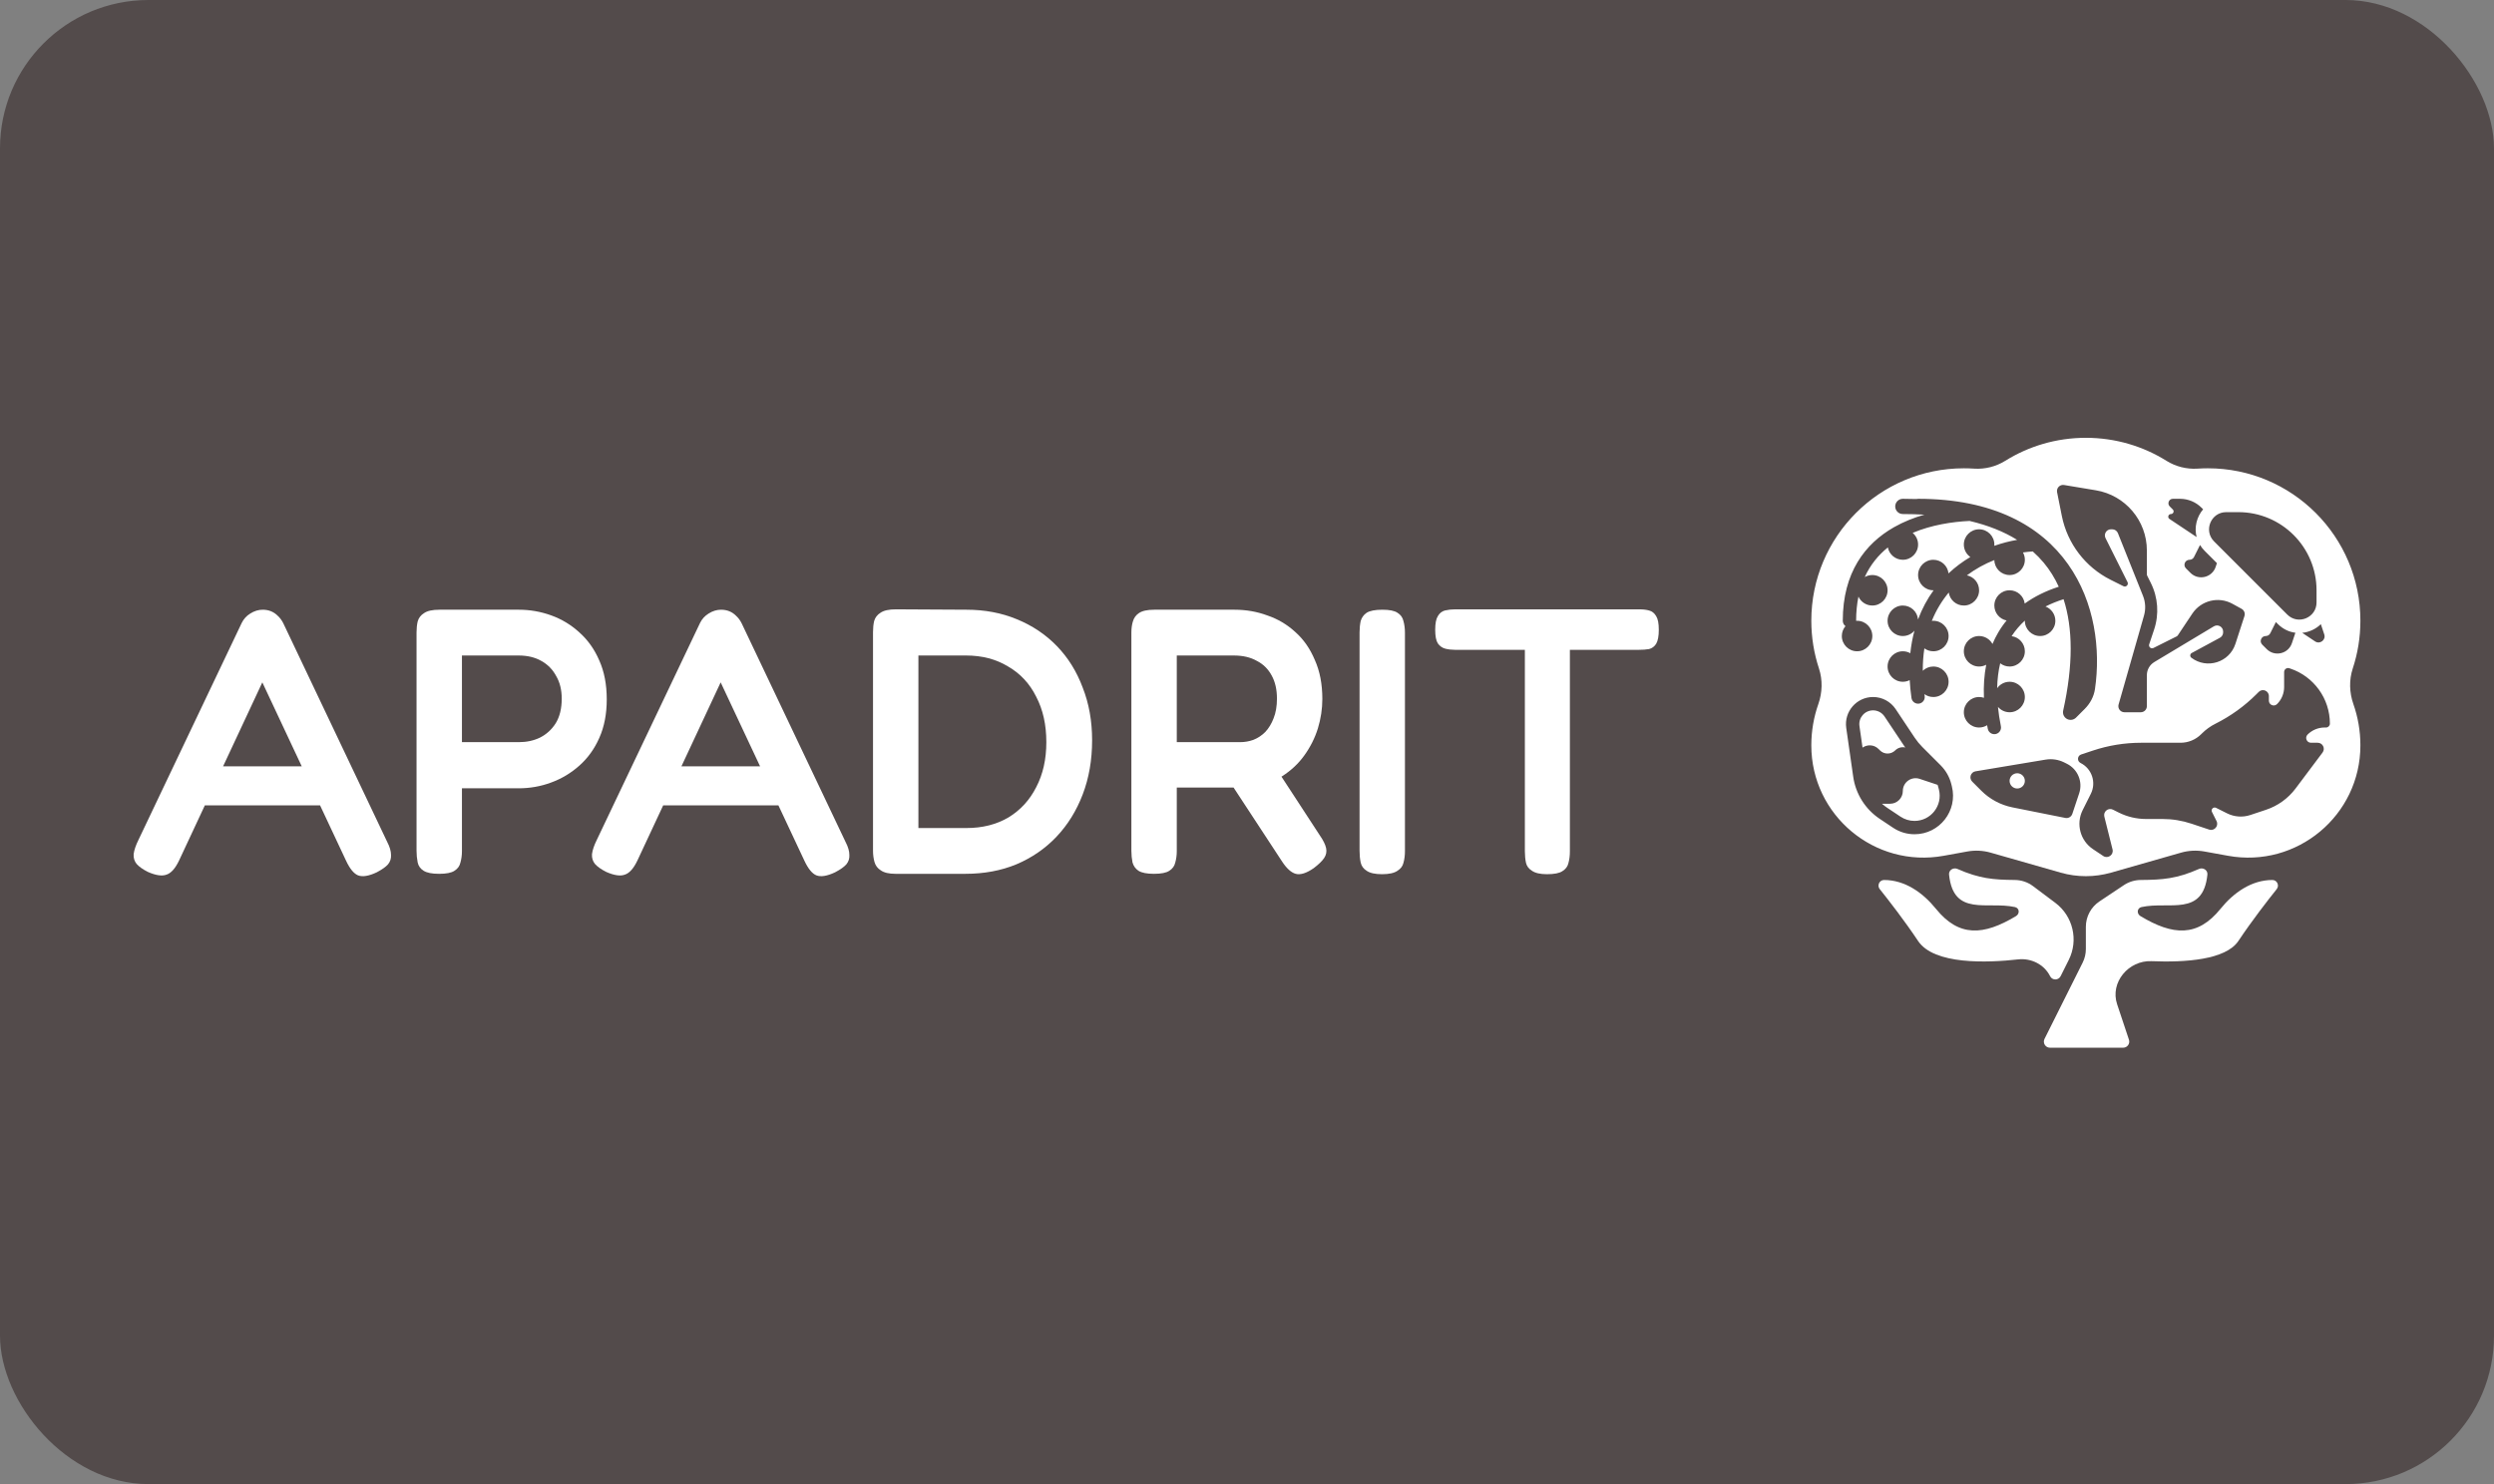 <svg width="336" height="200" viewBox="0 0 336 200" fill="none" xmlns="http://www.w3.org/2000/svg">
<rect x="0" y="0" width="336" height="200" fill="#808080" stroke="none"/>
<rect width="336" height="200" rx="20" fill="#534B4B"/>
<path d="M52.173 113.475C52.51 114.121 52.679 114.698 52.679 115.208C52.712 115.684 52.578 116.109 52.274 116.483C51.971 116.823 51.465 117.18 50.758 117.554C49.68 118.064 48.837 118.2 48.231 117.962C47.658 117.724 47.119 117.061 46.613 115.973L35.342 91.957L24.121 115.973C23.616 117.027 23.059 117.656 22.453 117.86C21.846 118.098 21.004 117.979 19.926 117.503C19.252 117.163 18.746 116.806 18.409 116.432C18.106 116.058 17.971 115.616 18.005 115.106C18.072 114.562 18.291 113.917 18.662 113.169L32.562 83.952C32.831 83.408 33.219 82.983 33.724 82.677C34.264 82.337 34.819 82.167 35.392 82.167C35.797 82.167 36.167 82.235 36.504 82.371C36.841 82.507 37.145 82.711 37.414 82.983C37.717 83.255 37.97 83.595 38.172 84.003L52.173 113.475ZM26.345 108.529L28.771 103.277H41.963L44.389 108.529H26.345Z" fill="white"/>
<path d="M59.151 117.758C58.208 117.758 57.517 117.622 57.079 117.35C56.641 117.078 56.371 116.704 56.27 116.228C56.169 115.718 56.118 115.191 56.118 114.647V85.227C56.118 84.683 56.169 84.19 56.27 83.748C56.405 83.272 56.691 82.898 57.129 82.626C57.567 82.32 58.258 82.167 59.202 82.167H69.917C71.4 82.167 72.849 82.422 74.264 82.932C75.679 83.442 76.943 84.207 78.055 85.227C79.2 86.247 80.093 87.504 80.734 89C81.407 90.496 81.744 92.246 81.744 94.252C81.744 96.223 81.407 97.957 80.734 99.453C80.093 100.914 79.2 102.155 78.055 103.175C76.909 104.195 75.629 104.96 74.213 105.469C72.832 105.979 71.383 106.234 69.867 106.234H62.234V114.698C62.234 115.242 62.167 115.752 62.032 116.228C61.931 116.704 61.661 117.078 61.223 117.35C60.819 117.622 60.128 117.758 59.151 117.758ZM62.234 100.014H69.917C70.962 100.014 71.905 99.81 72.748 99.402C73.624 98.96 74.331 98.314 74.87 97.464C75.409 96.58 75.679 95.476 75.679 94.15C75.679 92.96 75.426 91.94 74.921 91.091C74.449 90.207 73.775 89.527 72.899 89.051C72.057 88.575 71.046 88.337 69.867 88.337H62.234V100.014Z" fill="white"/>
<path d="M113.922 113.475C114.259 114.121 114.428 114.698 114.428 115.208C114.461 115.684 114.327 116.109 114.023 116.483C113.72 116.823 113.215 117.18 112.507 117.554C111.429 118.064 110.586 118.2 109.98 117.962C109.407 117.724 108.868 117.061 108.362 115.973L97.091 91.957L85.87 115.973C85.365 117.027 84.809 117.656 84.202 117.86C83.596 118.098 82.753 117.979 81.675 117.503C81.001 117.163 80.496 116.806 80.159 116.432C79.855 116.058 79.721 115.616 79.754 115.106C79.822 114.562 80.041 113.917 80.411 113.169L94.311 83.952C94.581 83.408 94.968 82.983 95.474 82.677C96.013 82.337 96.569 82.167 97.141 82.167C97.546 82.167 97.917 82.235 98.254 82.371C98.591 82.507 98.894 82.711 99.163 82.983C99.467 83.255 99.719 83.595 99.921 84.003L113.922 113.475ZM88.094 108.529L90.52 103.277H103.712L106.138 108.529H88.094Z" fill="white"/>
<path d="M120.647 117.758C119.771 117.758 119.114 117.605 118.676 117.299C118.238 117.027 117.952 116.653 117.817 116.177C117.682 115.701 117.615 115.191 117.615 114.647V85.176C117.615 84.632 117.665 84.139 117.766 83.697C117.901 83.221 118.188 82.847 118.626 82.575C119.064 82.269 119.755 82.116 120.698 82.116L130.2 82.167C132.66 82.167 134.918 82.592 136.973 83.442C139.063 84.292 140.865 85.499 142.382 87.062C143.898 88.626 145.06 90.496 145.869 92.671C146.712 94.813 147.133 97.175 147.133 99.759C147.133 102.41 146.712 104.841 145.869 107.05C145.027 109.26 143.847 111.163 142.331 112.761C140.815 114.359 139.012 115.599 136.923 116.483C134.867 117.333 132.576 117.758 130.049 117.758H120.647ZM123.731 111.588H130.2C132.357 111.588 134.244 111.112 135.861 110.16C137.479 109.175 138.726 107.815 139.602 106.081C140.511 104.348 140.966 102.325 140.966 100.014C140.966 97.668 140.511 95.629 139.602 93.895C138.726 92.127 137.462 90.768 135.811 89.816C134.193 88.83 132.306 88.337 130.15 88.337H123.731V111.588Z" fill="white"/>
<path d="M155.457 117.758C154.513 117.758 153.823 117.622 153.385 117.35C152.98 117.078 152.711 116.704 152.576 116.228C152.475 115.718 152.424 115.191 152.424 114.647V85.227C152.424 84.683 152.492 84.19 152.626 83.748C152.761 83.272 153.031 82.898 153.435 82.626C153.873 82.32 154.564 82.167 155.507 82.167H166.324C167.874 82.167 169.34 82.422 170.721 82.932C172.137 83.408 173.4 84.156 174.512 85.176C175.624 86.162 176.5 87.419 177.14 88.949C177.814 90.445 178.151 92.195 178.151 94.201C178.151 95.527 177.949 96.852 177.545 98.178C177.14 99.47 176.534 100.676 175.725 101.798C174.95 102.886 173.956 103.821 172.743 104.603C171.53 105.384 170.098 105.894 168.447 106.132H158.54V114.698C158.54 115.242 158.473 115.752 158.338 116.228C158.237 116.704 157.967 117.078 157.529 117.35C157.125 117.622 156.434 117.758 155.457 117.758ZM176.989 116.993C176.012 117.673 175.203 117.928 174.563 117.758C173.956 117.588 173.35 117.044 172.743 116.126L164.252 103.175L171.075 102.257L177.798 112.557C178.269 113.237 178.556 113.815 178.657 114.291C178.758 114.766 178.674 115.208 178.404 115.616C178.134 116.024 177.663 116.483 176.989 116.993ZM158.54 100.014H167.082C167.689 100.014 168.278 99.912 168.851 99.708C169.458 99.47 169.997 99.113 170.469 98.637C170.94 98.127 171.311 97.515 171.581 96.801C171.884 96.053 172.035 95.17 172.035 94.15C172.035 92.926 171.8 91.889 171.328 91.04C170.856 90.156 170.182 89.493 169.306 89.051C168.464 88.575 167.436 88.337 166.223 88.337H158.54V100.014Z" fill="white"/>
<path d="M186.196 117.809C185.253 117.809 184.562 117.656 184.124 117.35C183.686 117.078 183.416 116.704 183.315 116.228C183.214 115.752 183.164 115.225 183.164 114.647V85.227C183.164 84.683 183.214 84.173 183.315 83.697C183.45 83.221 183.72 82.847 184.124 82.575C184.562 82.303 185.27 82.167 186.247 82.167C187.19 82.167 187.864 82.303 188.269 82.575C188.707 82.847 188.976 83.221 189.077 83.697C189.212 84.173 189.279 84.7 189.279 85.278V114.698C189.279 115.276 189.212 115.803 189.077 116.279C188.976 116.721 188.707 117.078 188.269 117.35C187.83 117.656 187.14 117.809 186.196 117.809Z" fill="white"/>
<path d="M220.851 82.116C221.357 82.116 221.795 82.167 222.165 82.269C222.57 82.371 222.89 82.626 223.126 83.034C223.362 83.408 223.479 84.02 223.479 84.87C223.479 85.72 223.362 86.349 223.126 86.756C222.89 87.13 222.57 87.368 222.165 87.47C221.761 87.538 221.306 87.572 220.801 87.572H211.5V114.749C211.5 115.327 211.433 115.854 211.298 116.33C211.197 116.772 210.928 117.129 210.49 117.401C210.085 117.673 209.394 117.809 208.417 117.809C207.507 117.809 206.833 117.656 206.395 117.35C205.957 117.078 205.688 116.721 205.587 116.279C205.486 115.803 205.435 115.276 205.435 114.698V87.572H196.034C195.562 87.572 195.124 87.521 194.72 87.419C194.315 87.317 193.978 87.079 193.709 86.706C193.473 86.332 193.355 85.72 193.355 84.87C193.355 84.02 193.473 83.408 193.709 83.034C193.945 82.626 194.265 82.371 194.669 82.269C195.107 82.167 195.562 82.116 196.034 82.116H220.851Z" fill="white"/>
<path d="M280.58 129.731L275.444 140.002C275.171 140.549 275.568 141.192 276.179 141.192H286.038C286.599 141.192 286.995 140.642 286.818 140.11L285.225 135.333C284.246 132.397 286.758 129.401 289.851 129.529C294.402 129.716 299.863 129.356 301.562 126.808C303.385 124.074 305.511 121.34 306.729 119.816C307.122 119.325 306.772 118.589 306.143 118.589C303.335 118.589 300.917 120.295 299.152 122.479C296.055 126.311 292.739 126.083 288.374 123.459C287.834 123.134 287.897 122.373 288.514 122.238C292.237 121.421 296.804 123.582 297.389 117.865C297.452 117.258 296.807 116.856 296.249 117.104C293.296 118.413 291.366 118.568 288.424 118.587C287.612 118.592 286.818 118.829 286.143 119.279L282.844 121.479C281.7 122.241 281.014 123.524 281.014 124.898V127.893C281.014 128.531 280.865 129.16 280.58 129.731Z" fill="white"/>
<path d="M277.614 131.552L278.713 129.355C280.045 126.69 279.281 123.454 276.898 121.667L273.89 119.411C273.179 118.877 272.313 118.593 271.424 118.586C268.551 118.564 266.634 118.395 263.724 117.104C263.165 116.856 262.521 117.258 262.583 117.865C263.169 123.582 267.736 121.421 271.459 122.238C272.076 122.373 272.139 123.134 271.598 123.459C267.233 126.083 263.918 126.311 260.821 122.479C259.056 120.295 256.637 118.589 253.829 118.589C253.201 118.589 252.851 119.325 253.243 119.816C254.462 121.34 256.588 124.074 258.411 126.808C260.564 130.037 267.756 129.753 271.878 129.291C273.646 129.094 275.399 129.962 276.194 131.552C276.487 132.137 277.322 132.137 277.614 131.552Z" fill="white"/>
<path d="M272.795 105.233C272.795 105.8 272.335 106.26 271.767 106.26C271.2 106.26 270.74 105.8 270.74 105.233C270.74 104.665 271.2 104.205 271.767 104.205C272.335 104.205 272.795 104.665 272.795 105.233Z" fill="white"/>
<path d="M261.141 106.103L261.219 106.411C261.754 108.553 260.134 110.627 257.927 110.627C257.258 110.627 256.603 110.428 256.046 110.057L254.247 108.857C253.998 108.692 253.764 108.511 253.544 108.315H254.635C255.585 108.315 256.356 107.544 256.356 106.594C256.356 105.419 257.507 104.589 258.622 104.961L261.04 105.767C261.079 105.877 261.113 105.989 261.141 106.103Z" fill="white"/>
<path d="M256.685 100.735C256.609 100.63 256.535 100.524 256.463 100.416L253.889 96.555C253.545 96.039 252.967 95.729 252.347 95.729C251.219 95.729 250.353 96.728 250.512 97.845L250.927 100.748C251.557 100.319 252.461 100.311 253.098 100.947L253.274 101.123C253.841 101.691 254.761 101.691 255.329 101.123C255.697 100.755 256.213 100.626 256.685 100.735Z" fill="white"/>
<path fill-rule="evenodd" clip-rule="evenodd" d="M296.074 63.154C294.601 63.251 293.126 62.881 291.873 62.1C288.723 60.135 285.001 59 281.014 59C277.027 59 273.305 60.135 270.154 62.1C268.901 62.881 267.426 63.251 265.953 63.154C265.498 63.123 265.038 63.108 264.575 63.108C253.227 63.108 244.027 72.305 244.027 83.649C244.027 85.894 244.388 88.055 245.054 90.077C245.567 91.635 245.516 93.334 244.973 94.882C244.36 96.624 244.027 98.498 244.027 100.45C244.027 109.884 252.574 117.015 261.86 115.327L265.04 114.749C266.086 114.559 267.162 114.612 268.184 114.904L277.627 117.601C279.84 118.233 282.187 118.233 284.401 117.601L293.843 114.904C294.866 114.612 295.941 114.559 296.987 114.749L300.168 115.327C309.453 117.015 318 109.884 318 100.45C318 98.498 317.667 96.624 317.055 94.882C316.511 93.334 316.461 91.635 316.974 90.077C317.64 88.055 318 85.894 318 83.649C318 72.305 308.8 63.108 297.452 63.108C296.989 63.108 296.53 63.123 296.074 63.154ZM277.138 66.332L277.776 69.525C278.523 73.256 280.949 76.433 284.352 78.135L286.075 78.996C286.429 79.173 286.803 78.798 286.627 78.445L283.663 72.518C283.39 71.972 283.787 71.329 284.398 71.329H284.567C284.903 71.329 285.205 71.533 285.33 71.845L288.711 80.298C289.049 81.144 289.097 82.078 288.847 82.953L285.423 94.938C285.273 95.463 285.667 95.986 286.213 95.986H288.411C288.865 95.986 289.233 95.618 289.233 95.164V90.985C289.233 90.263 289.612 89.594 290.231 89.223L298.262 84.404C298.81 84.076 299.507 84.47 299.507 85.109V85.222C299.507 85.524 299.341 85.802 299.076 85.945L295.277 87.999C295.033 88.131 295.007 88.471 295.228 88.639C297.322 90.223 300.352 89.27 301.162 86.773L302.38 83.019C302.501 82.644 302.339 82.236 301.994 82.046L300.759 81.366C298.889 80.338 296.543 80.912 295.359 82.688L293.403 85.621C293.363 85.681 293.309 85.729 293.245 85.761L290.12 87.323C289.793 87.487 289.431 87.173 289.547 86.826L290.211 84.832C290.9 82.764 290.74 80.507 289.765 78.558L289.276 77.58C289.248 77.523 289.233 77.46 289.233 77.396V74.182C289.233 70.164 286.328 66.735 282.365 66.074L278.079 65.36C277.511 65.265 277.025 65.768 277.138 66.332ZM255.329 68.247C255.329 67.679 255.789 67.219 256.356 67.219C256.969 67.219 257.571 67.229 258.163 67.249C258.243 67.23 258.326 67.219 258.411 67.219C268.556 67.219 274.975 70.892 278.623 76.048C282.237 81.154 283.018 87.555 282.242 92.856C282.088 93.904 281.57 94.828 280.86 95.538L279.698 96.701C279.674 96.725 279.649 96.748 279.623 96.77C279.51 96.866 279.382 96.934 279.246 96.973C279.111 97.012 278.966 97.024 278.82 97.004C278.697 96.987 278.576 96.948 278.464 96.887C278.353 96.826 278.255 96.745 278.175 96.651C278.079 96.538 278.012 96.409 277.972 96.273C277.933 96.138 277.921 95.994 277.941 95.847C277.945 95.813 277.952 95.78 277.96 95.747C279.319 89.618 279.275 84.647 278.011 80.749C277.138 81.026 276.326 81.355 275.576 81.735C276.352 82.029 276.904 82.779 276.904 83.657C276.904 84.792 275.984 85.712 274.849 85.712C273.714 85.712 272.795 84.792 272.795 83.657C272.795 83.65 272.795 83.642 272.795 83.634C272.108 84.261 271.513 84.96 271.013 85.73C272.019 85.864 272.795 86.725 272.795 87.767C272.795 88.902 271.875 89.822 270.74 89.822C270.262 89.822 269.823 89.659 269.474 89.386C269.227 90.414 269.087 91.532 269.064 92.743C269.436 92.219 270.048 91.877 270.74 91.877C271.875 91.877 272.795 92.797 272.795 93.931C272.795 95.066 271.875 95.986 270.74 95.986C270.111 95.986 269.548 95.704 269.171 95.258C269.254 96.09 269.385 96.959 269.566 97.865C269.664 98.352 269.348 98.825 268.861 98.922C268.374 99.02 267.901 98.704 267.803 98.217C267.771 98.055 267.74 97.894 267.71 97.734C267.397 97.929 267.026 98.041 266.63 98.041C265.495 98.041 264.575 97.121 264.575 95.986C264.575 94.851 265.495 93.931 266.63 93.931C266.858 93.931 267.077 93.969 267.282 94.037C267.215 92.445 267.319 90.959 267.59 89.584C267.304 89.736 266.977 89.822 266.63 89.822C265.495 89.822 264.575 88.902 264.575 87.767C264.575 86.632 265.495 85.712 266.63 85.712C267.408 85.712 268.086 86.145 268.434 86.783C268.656 86.253 268.909 85.745 269.193 85.259C269.532 84.677 269.914 84.129 270.335 83.618C269.394 83.43 268.685 82.599 268.685 81.603C268.685 80.468 269.605 79.548 270.74 79.548C271.784 79.548 272.647 80.327 272.777 81.336C274.105 80.379 275.643 79.625 277.362 79.07C276.82 77.876 276.145 76.8 275.344 75.839C274.894 75.299 274.4 74.79 273.862 74.313C273.425 74.341 272.984 74.386 272.541 74.449C272.703 74.742 272.795 75.08 272.795 75.438C272.795 76.573 271.875 77.493 270.74 77.493C269.617 77.493 268.704 76.592 268.685 75.474C267.389 75.988 266.136 76.672 264.987 77.534C265.925 77.725 266.63 78.554 266.63 79.548C266.63 80.683 265.71 81.603 264.575 81.603C263.543 81.603 262.689 80.842 262.543 79.851C261.632 80.943 260.851 82.212 260.26 83.668C260.328 83.661 260.396 83.657 260.466 83.657C261.601 83.657 262.521 84.577 262.521 85.712C262.521 86.847 261.601 87.767 260.466 87.767C260.014 87.767 259.597 87.621 259.258 87.375C259.114 88.323 259.04 89.329 259.043 90.394C259.412 90.04 259.914 89.822 260.466 89.822C261.601 89.822 262.521 90.742 262.521 91.877C262.521 93.011 261.601 93.931 260.466 93.931C260.017 93.931 259.602 93.787 259.264 93.543C259.275 93.63 259.287 93.717 259.3 93.805C259.37 94.296 259.029 94.752 258.537 94.822C258.046 94.892 257.59 94.55 257.52 94.059C257.402 93.234 257.323 92.433 257.281 91.657C257.003 91.797 256.689 91.877 256.356 91.877C255.221 91.877 254.301 90.957 254.301 89.822C254.301 88.687 255.221 87.767 256.356 87.767C256.722 87.767 257.065 87.863 257.363 88.03C257.475 86.958 257.664 85.944 257.924 84.986C257.547 85.43 256.984 85.712 256.356 85.712C255.221 85.712 254.301 84.792 254.301 83.657C254.301 82.523 255.221 81.603 256.356 81.603C257.432 81.603 258.315 82.43 258.404 83.483C258.944 82.022 259.656 80.712 260.501 79.548C260.489 79.548 260.478 79.548 260.466 79.548C259.331 79.548 258.411 78.628 258.411 77.493C258.411 76.358 259.331 75.438 260.466 75.438C261.526 75.438 262.398 76.241 262.509 77.272C263.419 76.417 264.409 75.683 265.449 75.065C264.921 74.693 264.575 74.079 264.575 73.383C264.575 72.249 265.495 71.329 266.63 71.329C267.765 71.329 268.685 72.249 268.685 73.383C268.685 73.442 268.683 73.499 268.678 73.557C269.695 73.197 270.729 72.93 271.757 72.753C269.964 71.641 267.829 70.787 265.348 70.203C263.016 70.312 260.228 70.738 257.68 71.812C258.127 72.189 258.411 72.753 258.411 73.383C258.411 74.518 257.491 75.438 256.356 75.438C255.354 75.438 254.52 74.721 254.338 73.772C253.069 74.795 251.982 76.098 251.223 77.766C251.524 77.592 251.874 77.493 252.247 77.493C253.381 77.493 254.301 78.413 254.301 79.548C254.301 80.683 253.381 81.603 252.247 81.603C251.415 81.603 250.699 81.109 250.376 80.399C250.173 81.387 250.063 82.47 250.063 83.657V83.661C250.106 83.659 250.149 83.657 250.192 83.657C251.327 83.657 252.247 84.577 252.247 85.712C252.247 86.847 251.327 87.767 250.192 87.767C249.057 87.767 248.137 86.847 248.137 85.712C248.137 85.204 248.322 84.738 248.628 84.379C248.408 84.215 248.265 83.953 248.265 83.657C248.265 77.15 251.281 73.267 255.14 71.062C256.453 70.312 257.857 69.759 259.262 69.356C258.327 69.302 257.359 69.274 256.356 69.274C255.789 69.274 255.329 68.814 255.329 68.247ZM296.601 68.423L296.813 68.635C295.951 69.646 295.592 71.055 295.937 72.374L292.275 69.932C291.979 69.735 292.119 69.274 292.475 69.274C292.795 69.274 292.955 68.887 292.729 68.66L292.315 68.247C291.936 67.867 292.204 67.219 292.74 67.219H293.695C294.785 67.219 295.83 67.652 296.601 68.423ZM306.875 84.091C307.572 84.787 308.402 85.164 309.243 85.27L308.777 86.668C308.294 88.117 306.455 88.551 305.375 87.471L304.773 86.869C304.346 86.442 304.648 85.712 305.252 85.712C305.509 85.712 305.743 85.567 305.858 85.338L306.613 83.829L306.875 84.091ZM310.162 85.282L311.897 86.438C312.548 86.872 313.38 86.237 313.133 85.495L312.673 84.115C311.995 84.775 311.1 85.188 310.162 85.282ZM297.019 74.235C296.771 73.986 296.563 73.721 296.394 73.445L295.584 75.064C295.47 75.293 295.235 75.438 294.978 75.438C294.374 75.438 294.072 76.168 294.499 76.595L295.101 77.197C296.181 78.277 298.02 77.843 298.503 76.394L298.672 75.888L297.019 74.235ZM301.561 69.017L299.925 69.017C297.865 69.017 296.834 71.507 298.29 72.963L308.146 82.819C309.602 84.275 312.092 83.244 312.092 81.185V79.548C312.092 73.732 307.377 69.017 301.561 69.017ZM313.178 98.041H313.369C313.657 98.041 313.891 97.807 313.891 97.519C313.891 94.149 311.734 91.158 308.538 90.092L308.427 90.055C308.082 89.94 307.726 90.197 307.726 90.561V92.589C307.726 93.448 307.385 94.272 306.777 94.88C306.369 95.288 305.671 94.999 305.671 94.422V93.803C305.671 93.092 304.812 92.736 304.309 93.239L303.998 93.549C302.385 95.163 300.521 96.506 298.48 97.527C297.799 97.867 297.178 98.315 296.64 98.853L296.549 98.944C295.812 99.681 294.811 100.096 293.768 100.096H288.458C286.249 100.096 284.055 100.452 281.96 101.15L280.378 101.677C279.855 101.852 279.803 102.572 280.297 102.819C281.828 103.585 282.448 105.446 281.683 106.977L280.581 109.179C279.655 111.033 280.253 113.287 281.978 114.437L283.355 115.355C283.98 115.771 284.79 115.2 284.608 114.471L283.502 110.048C283.332 109.367 284.039 108.8 284.667 109.114L285.443 109.502C286.584 110.072 287.843 110.369 289.118 110.369H291.342C292.667 110.369 293.984 110.583 295.241 111.002L297.625 111.797C298.319 112.028 298.947 111.304 298.62 110.649L298.004 109.417C297.827 109.064 298.202 108.689 298.555 108.866L300.039 109.608C301.014 110.096 302.143 110.176 303.177 109.831L305.29 109.127C306.876 108.598 308.264 107.598 309.267 106.261L312.904 101.411C313.311 100.869 312.924 100.096 312.247 100.096H311.345C310.768 100.096 310.479 99.398 310.887 98.99C311.494 98.382 312.318 98.041 313.178 98.041ZM266.151 103.943L275.586 102.37C276.443 102.227 277.323 102.36 278.1 102.748L278.464 102.93C279.927 103.662 280.63 105.358 280.112 106.91L279.189 109.681C279.057 110.074 278.654 110.308 278.248 110.227L271.125 108.803C269.534 108.485 268.073 107.702 266.925 106.555L265.705 105.334C265.232 104.862 265.491 104.052 266.151 103.943ZM249.672 104.677L248.732 98.099C248.418 95.9 250.125 93.931 252.347 93.931C253.568 93.931 254.708 94.542 255.385 95.557L257.959 99.419C258.26 99.869 258.604 100.289 258.986 100.671L261.455 103.14C262.152 103.837 262.647 104.711 262.886 105.667L262.963 105.975C263.782 109.251 261.304 112.425 257.927 112.425C256.903 112.425 255.901 112.121 255.048 111.553L253.249 110.353C251.304 109.056 250.003 106.992 249.672 104.677Z" fill="white"/>
</svg>
